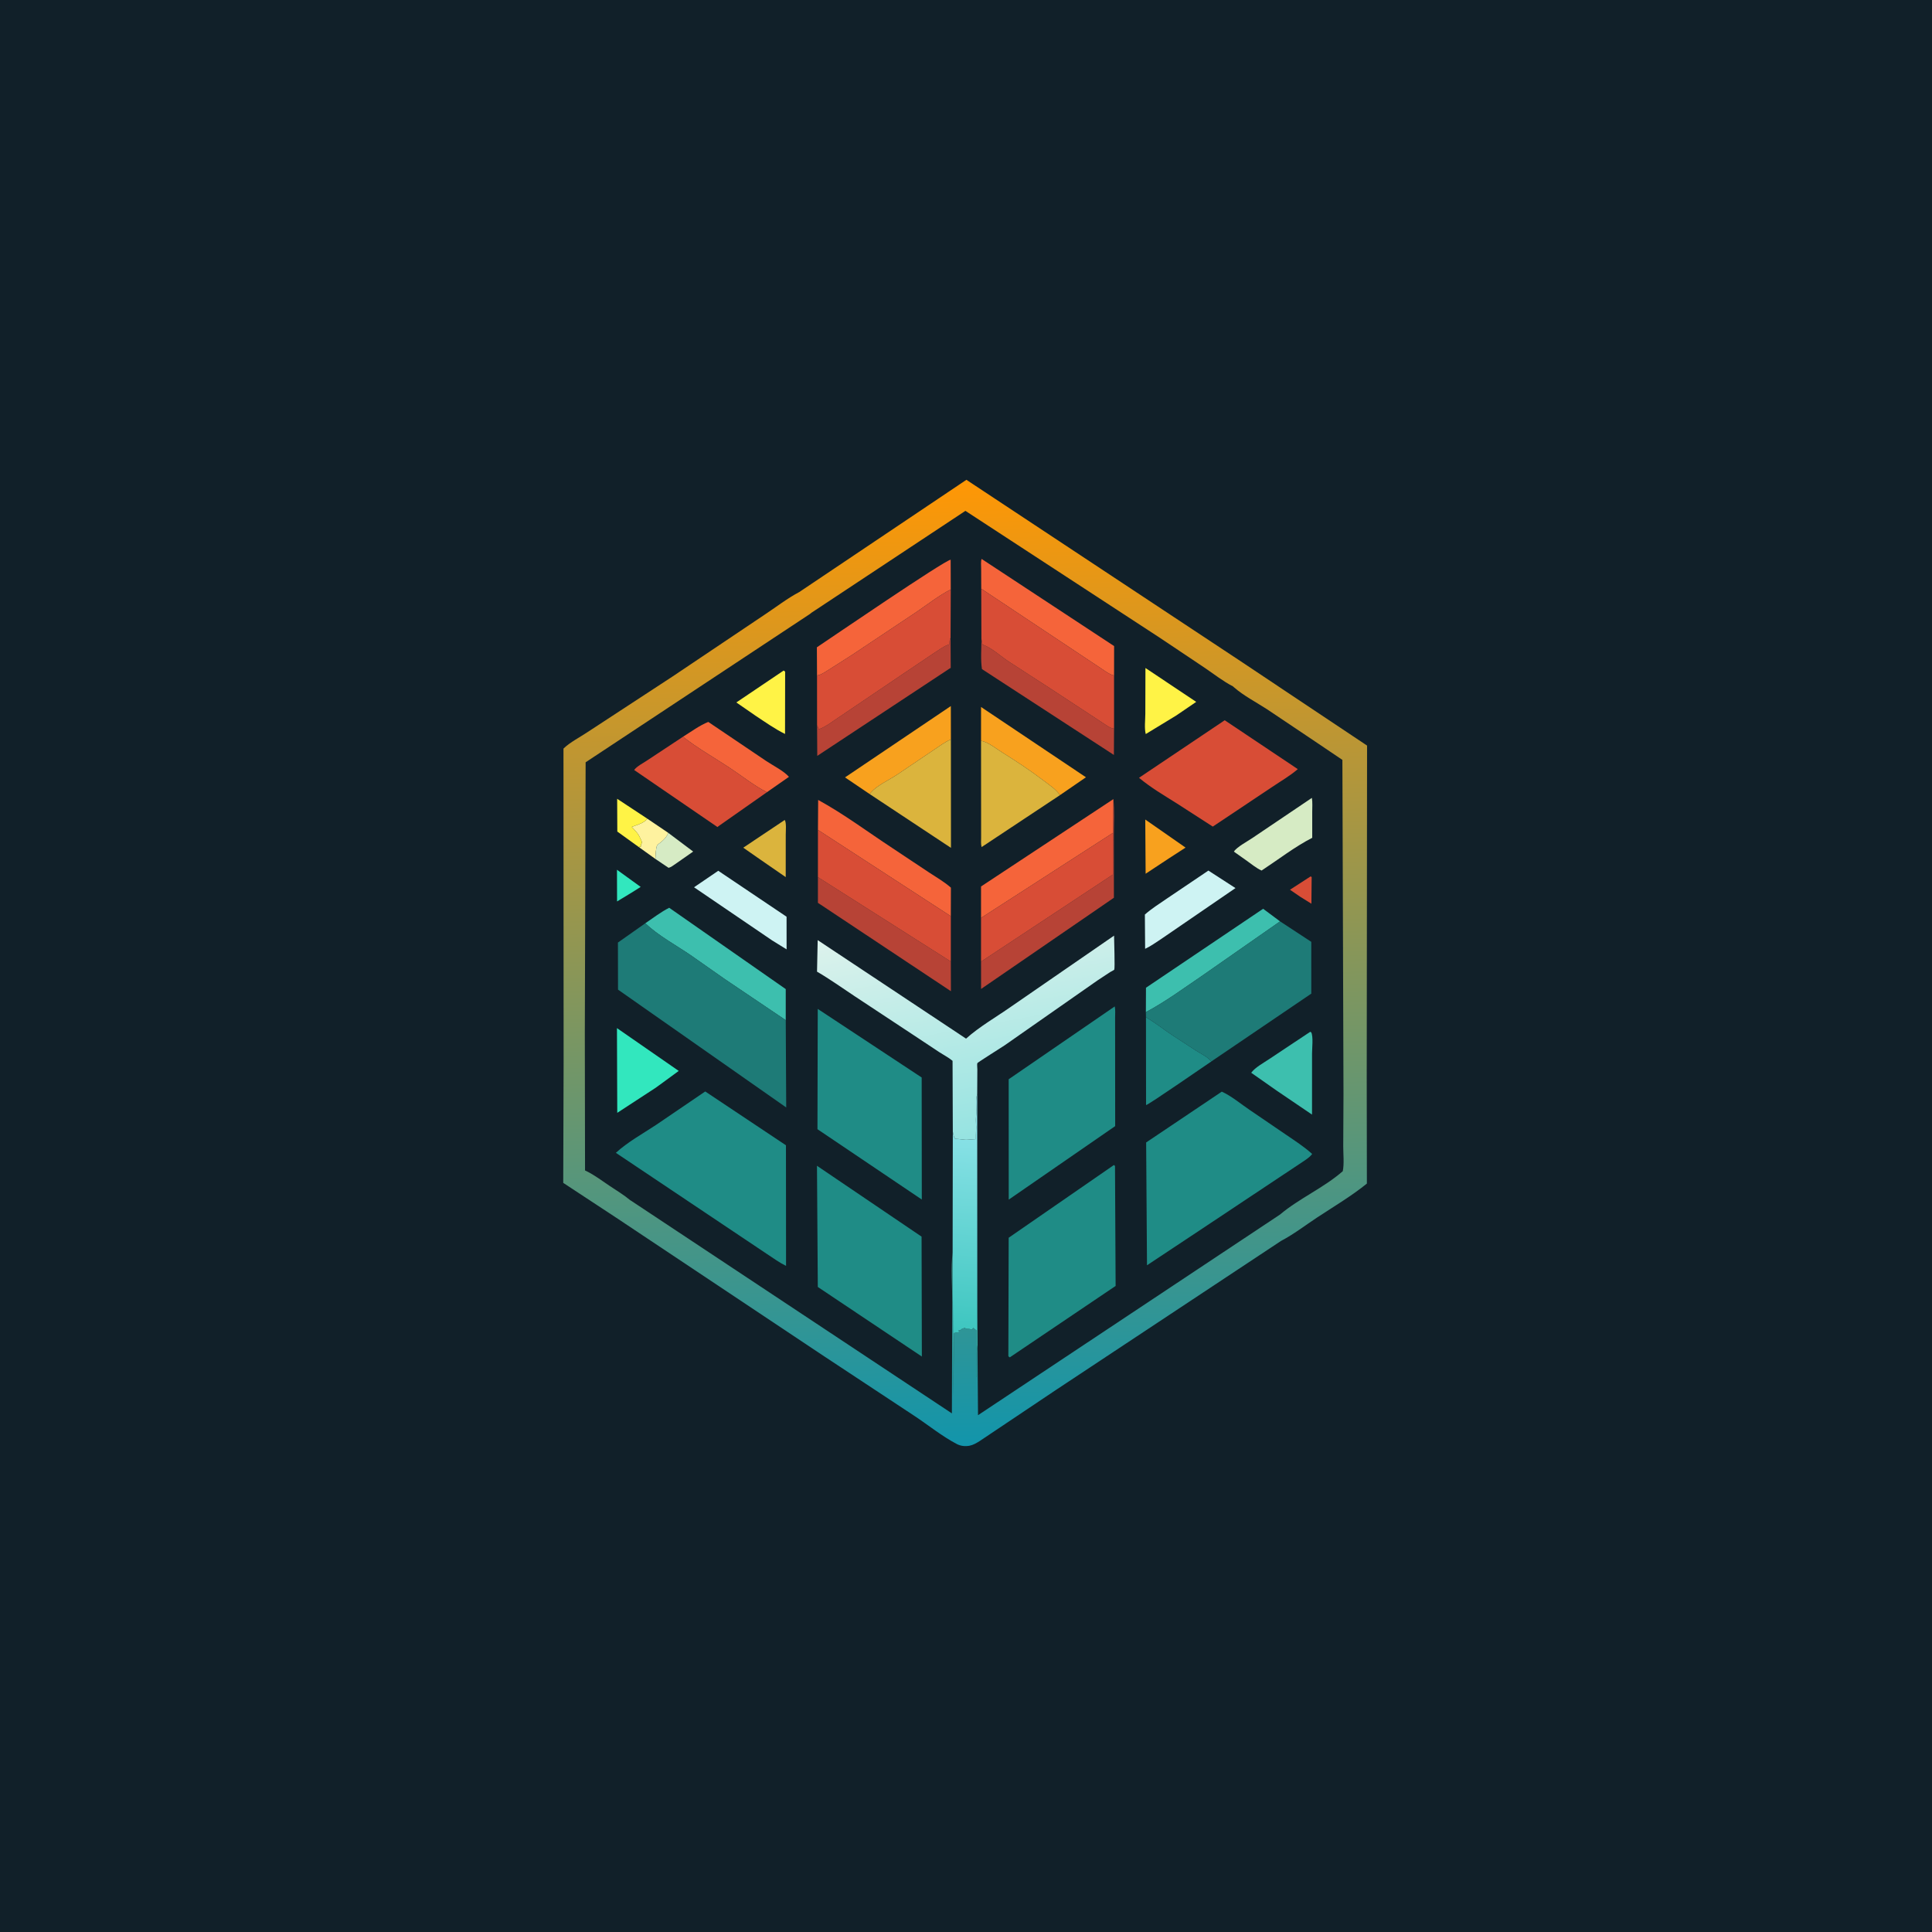 <?xml version="1.0" encoding="utf-8" ?>
<svg xmlns="http://www.w3.org/2000/svg" xmlns:xlink="http://www.w3.org/1999/xlink" width="1024" height="1024">
	<path fill="#112029" d="M0 -0L1024 0L1024 1024L-0 1024L0 -0Z"/>
	<defs>
		<linearGradient id="gradient_0" gradientUnits="userSpaceOnUse" x1="501.024" y1="254.919" x2="521.44" y2="765.683">
			<stop offset="0" stop-color="#FF9705"/>
			<stop offset="1" stop-color="#1295AB"/>
		</linearGradient>
	</defs>
	<path fill="url(#gradient_0)" d="M423.672 313.77L512.209 254.309L656.416 349.701L724.576 395.174L724.395 570.992L724.476 627.31C716.286 633.987 706.841 639.524 698.022 645.353C691.875 649.417 685.512 654.303 679.015 657.689L559.689 736.693L519.095 763.892C517.491 764.876 515.801 765.881 513.934 766.25C511.65 766.701 509.236 766.457 507.157 765.376C499.427 761.356 492.019 755.335 484.721 750.497L436.895 718.92L356.605 665.399L326.532 645.364L298.525 626.945L298.728 562.905L298.655 396.766C302.053 393.43 307.559 390.633 311.605 387.902L356.484 358.546L405.053 325.935C411.105 321.954 417.274 317.13 423.672 313.77Z"/>
	<path fill="#112029" d="M430.122 324.745L511.691 270.763L614.874 338.127L638.779 354.129C643.482 357.329 648.425 361.204 653.477 363.774L654.031 364.275C658.982 368.651 665.992 372.311 671.597 375.943L697.218 393.127L711.498 402.761L712.077 579.868L711.944 607.589C711.934 611.693 712.507 616.757 711.702 620.749C701.627 629.579 688.618 635.141 678.421 643.744L518.367 750.078L518.071 712.896C517.29 718.14 517.773 724.163 517.755 729.5L517.5 729.75L517.5 705C516.791 704.71 517.1 704.899 516.419 704.287L515.897 703.803L514.965 704.828C514.217 704.434 513.891 704.306 513.015 704.332C512.101 704.359 512.115 704.266 511.334 703.836C510.524 704.057 509.96 704.182 509.306 704.746L508.92 705.128L508.174 704.882L508.287 706.418C507.254 706.33 506.653 706.265 505.637 706.536L505.301 740.016L504.91 663.746C503.893 672.195 504.747 681.892 504.719 690.451L504.517 749.116L334.553 636.446L334.059 636.157C330.717 633.349 326.678 630.941 323.045 628.493C319.024 625.784 314.964 622.713 310.593 620.605L310.081 620.366L309.968 547.717L310.394 404.031L429.334 325.385L430.122 324.745Z"/>
	<path fill="#D84D36" d="M694.65 464.511L695.211 464.848L695.074 478.989L689.067 475.25L683.721 471.581L694.65 464.511Z"/>
	<path fill="#32E7BE" d="M327.009 460.991L339.575 470.09L334.75 473.12L327.055 477.786L327.009 460.991Z"/>
	<path fill="#FEF29F" d="M338.912 449.195L338.975 448.52L339.625 448.875L339.755 447.5L340.25 446.755C340.034 445.6 340.203 446.087 339.725 445.08L339.324 444.25C338.382 441.828 336.586 440.189 334.847 438.27L336.75 437.584C339.113 436.737 340.909 436.14 342.787 434.356L343.177 433.968L354.193 441.419C353.309 443.661 352.178 444.777 350.377 446.317C349.926 446.702 348.596 447.561 348.324 448.029C347.531 449.391 347.53 453.512 347.362 455.251L338.912 449.195Z"/>
	<path fill="#D6EBC4" d="M354.193 441.419L367.401 451.346L357.954 457.942C356.822 458.688 355.69 459.651 354.362 459.967L347.362 455.251C347.53 453.512 347.531 449.391 348.324 448.029C348.596 447.561 349.926 446.702 350.377 446.317C352.178 444.777 353.309 443.661 354.193 441.419Z"/>
	<path fill="#FFF346" d="M338.912 449.195L327.189 440.739L327.104 423.378L343.177 433.968L342.787 434.356C340.909 436.14 339.113 436.737 336.75 437.584L334.847 438.27C336.586 440.189 338.382 441.828 339.324 444.25L339.725 445.08C340.203 446.087 340.034 445.6 340.25 446.755L339.755 447.5L339.625 448.875L338.975 448.52L338.912 449.195Z"/>
	<path fill="#F8A11E" d="M607.015 434.367L628.374 449.247L619.723 454.844L607.206 463.102L607.015 434.367Z"/>
	<path fill="#DBB43D" d="M415.935 434.596C416.881 436.085 416.46 440.422 416.463 442.335L416.446 464.885L403.273 455.793L393.942 449.293L415.935 434.596Z"/>
	<path fill="#FFF346" d="M415.361 355.396L416.139 356L416.081 389.01C410.699 386.367 405.572 382.728 400.567 379.42L390.277 372.312L415.361 355.396Z"/>
	<path fill="#FFF346" d="M607.109 354.053L634.023 372.009L623.452 379.217L607.27 389.067C606.468 386.02 607.036 381.621 607.043 378.366L607.109 354.053Z"/>
	<path fill="#D6EBC4" d="M695.323 422.895C695.724 425.293 695.503 427.968 695.505 430.406L695.509 444.057C686.296 448.766 677.347 455.722 668.68 461.4C665.799 460.148 662.853 457.608 660.234 455.804L653.982 451.38C655.501 448.941 661.173 445.952 663.736 444.199L695.323 422.895Z"/>
	<path fill="#F5643A" d="M361.992 390.492C366.271 387.848 370.761 384.498 375.402 382.633L406.166 403.387C409.689 405.747 415.478 408.631 418.164 411.738L406.483 419.888C399.647 416.442 393.18 411.202 386.775 406.971C378.625 401.589 369.618 396.542 361.992 390.492Z"/>
	<path fill="#3DBFAE" d="M694.449 546.877L695.002 547.184C696.125 549.498 695.41 555.609 695.411 558.339L695.399 590.762L676.749 578.109L663.169 568.587C665.316 565.677 669.856 563.279 672.829 561.25L694.449 546.877Z"/>
	<path fill="#32E7BE" d="M326.998 544.922L359.748 567.615L347.66 576.452L327.16 589.831L326.998 544.922Z"/>
	<path fill="#CEF3F3" d="M380.688 461.53L416.898 485.882L416.911 503.183L409.25 498.439L367.853 470.27L380.688 461.53Z"/>
	<path fill="#CEF3F3" d="M640.471 461.424L654.828 470.705L615.61 497.583C612.804 499.413 609.975 501.488 606.937 502.901L606.81 484.721C610.353 481.604 614.518 478.978 618.408 476.303L640.471 461.424Z"/>
	<path fill="#1F8C86" d="M607.385 539.179C612.167 541.932 616.48 545.427 621.073 548.477L634.002 556.906C636.553 558.519 640.204 560.227 642.032 562.594C638.265 565.104 608.586 585.69 607.434 585.714L607.385 539.179Z"/>
	<path fill="#F8A11E" d="M519.969 392.598L519.98 374.721L575.578 411.971L561.815 421.433C559.68 418.317 556.288 416.14 553.308 413.865C546.151 408.398 538.754 403.52 531.12 398.75C527.695 396.61 523.934 393.446 519.969 392.598Z"/>
	<path fill="#F8A11E" d="M460.956 420.876L447.877 412.034L503.963 374.229L503.998 391.919C500.776 393.223 497.926 395.531 495.004 397.412L475.848 410.34C471.321 413.454 464.129 416.463 460.956 420.876Z"/>
	<path fill="#3DBFAE" d="M607.338 536.443L607.389 523.522L669.485 481.668L678.457 488.345L636.876 517.356C627.345 523.803 617.498 531.085 607.338 536.443Z"/>
	<path fill="#B74336" d="M433.062 384.376L434 386.515C438.013 385.111 441.984 381.802 445.594 379.505L478.25 357.433L495.09 346.101C497.37 344.665 500.007 342.651 502.526 341.735L503.25 341.485C503.262 340.489 503.201 339.485 503.59 338.549L503.817 338.127L503.904 354.006L503.329 354.326L433.169 400.631L433.062 384.376Z"/>
	<path fill="#B74336" d="M520.165 338.712L520.75 341.652L521.446 341.897C525.657 343.472 530.742 348.053 534.549 350.576L556.658 364.89L583.257 382.342C585.055 383.444 588.404 386.149 590.474 386.184L590.389 400.139L520.45 354.632C519.688 349.692 520.199 343.758 520.165 338.712Z"/>
	<path fill="#B74336" d="M590.113 423.545C590.764 429.66 590.377 435.996 590.373 442.148L590.389 475.827L519.993 524.168L519.971 509.679L589.854 463.529L589.904 441.427L590.113 423.545Z"/>
	<path fill="#B74336" d="M433.519 464.911L503.958 509.628L504.005 525.357L433.51 478.52L433.519 464.911Z"/>
	<path fill="#3DBFAE" d="M342.021 489.356C346.113 486.586 350.285 483.365 354.692 481.135L416.461 524.242L416.463 540.72L384.315 519.048L365.882 506.131C358.141 500.885 348.748 495.792 342.021 489.356Z"/>
	<path fill="#F5643A" d="M433.04 358.016L432.962 343.08C441.089 337.665 500.43 297.091 503.872 296.654L503.925 312.416C497.515 315.691 491.488 320.48 485.5 324.522L451.245 347.349L438.849 355.233C437.122 356.269 435.035 357.779 433.04 358.016Z"/>
	<path fill="#F5643A" d="M433.53 439.856L433.642 423.981C447.183 431.379 459.838 440.86 472.746 449.345L492.284 462.332C496.184 464.923 500.514 467.381 504.006 470.477L503.957 485.606L433.53 439.856Z"/>
	<path fill="#F5643A" d="M520.078 312.031L520.036 301.31C520.031 299.697 519.784 297.778 520.259 296.235L590.506 342.436L590.474 358.037C587.913 357.611 584.167 354.514 581.865 353.118L520.078 312.031Z"/>
	<path fill="#F5643A" d="M519.966 486.515L519.971 469.848L590.113 423.545L589.904 441.427L519.966 486.515Z"/>
	<path fill="#DBB43D" d="M519.969 392.598C523.934 393.446 527.695 396.61 531.12 398.75C538.754 403.52 546.151 408.398 553.308 413.865C556.288 416.14 559.68 418.317 561.815 421.433L520.274 448.971C519.815 447.397 520.018 445.46 520.018 443.813L520.008 433.174L519.969 392.598Z"/>
	<path fill="#DBB43D" d="M460.956 420.876C464.129 416.463 471.321 413.454 475.848 410.34L495.004 397.412C497.926 395.531 500.776 393.223 503.998 391.919L504.033 449.388L460.956 420.876Z"/>
	<defs>
		<linearGradient id="gradient_1" gradientUnits="userSpaceOnUse" x1="504.916" y1="739.493" x2="518.428" y2="580.579">
			<stop offset="0" stop-color="#25BDB3"/>
			<stop offset="1" stop-color="#98E7EE"/>
		</linearGradient>
	</defs>
	<path fill="url(#gradient_1)" d="M505.011 599.74C505.312 601.297 505.307 602.384 506.336 603.614C508.393 603.58 511.178 604.284 512.998 604.069L517.25 603.755L517.255 601.75L517.382 597.5C517.39 595.714 517.137 593.861 517.31 592.093C517.55 589.647 517.428 586.961 517.378 584.5C517.346 582.959 517.479 581.777 517.816 580.262L517.939 579.726L517.991 695.671L518.071 712.896C517.29 718.14 517.773 724.163 517.755 729.5L517.5 729.75L517.5 705C516.791 704.71 517.1 704.899 516.419 704.287L515.897 703.803L514.965 704.828C514.217 704.434 513.891 704.306 513.015 704.332C512.101 704.359 512.115 704.266 511.334 703.836C510.524 704.057 509.96 704.182 509.306 704.746L508.92 705.128L508.174 704.882L508.287 706.418C507.254 706.33 506.653 706.265 505.637 706.536L505.301 740.016L504.91 663.746L505.011 599.74Z"/>
	<path fill="#D84D36" d="M406.483 419.888L380.845 437.871L380.268 438.354L336.13 408.118C337.447 406.207 340.922 404.433 342.913 403.096L361.992 390.492C369.618 396.542 378.625 401.589 386.775 406.971C393.18 411.202 399.647 416.442 406.483 419.888Z"/>
	<path fill="#D84D36" d="M589.904 441.427L589.854 463.529L519.971 509.679L519.966 486.515L589.904 441.427Z"/>
	<path fill="#D84D36" d="M433.53 439.856L503.957 485.606L503.958 509.628L433.519 464.911L433.53 439.856Z"/>
	<path fill="#D84D36" d="M520.078 312.031L581.865 353.118C584.167 354.514 587.913 357.611 590.474 358.037L590.474 386.184C588.404 386.149 585.055 383.444 583.257 382.342L556.658 364.89L534.549 350.576C530.742 348.053 525.657 343.472 521.446 341.897L520.75 341.652L520.165 338.712L520.078 312.031Z"/>
	<path fill="#D84D36" d="M433.04 358.016C435.035 357.779 437.122 356.269 438.849 355.233L451.245 347.349L485.5 324.522C491.488 320.48 497.515 315.691 503.925 312.416L503.817 338.127L503.59 338.549C503.201 339.485 503.262 340.489 503.25 341.485L502.526 341.735C500.007 342.651 497.37 344.665 495.09 346.101L478.25 357.433L445.594 379.505C441.984 381.802 438.013 385.111 434 386.515L433.062 384.376L433.04 358.016Z"/>
	<path fill="#D84D36" d="M649.126 381.747L687.857 407.651C683.785 411.197 678.653 414.138 674.162 417.183L642.803 438.111L623.925 425.943C617.019 421.597 609.983 417.497 603.706 412.243L649.126 381.747Z"/>
	<defs>
		<linearGradient id="gradient_2" gradientUnits="userSpaceOnUse" x1="528.978" y1="601.303" x2="507.914" y2="486.445">
			<stop offset="0" stop-color="#95E3E1"/>
			<stop offset="1" stop-color="#DCF2EC"/>
		</linearGradient>
	</defs>
	<path fill="url(#gradient_2)" d="M505.011 599.74L504.875 562.262C502.83 560.538 500.143 559.159 497.888 557.696L484.507 548.826L452.968 528.002C446.386 523.638 439.865 518.964 433.037 515.003L433.389 498.287L512.028 550.5C519.055 544.165 527.991 539.09 535.756 533.634L590.477 495.906C590.489 498.036 591.012 513.267 590.578 513.961C590.451 514.166 588.688 515.055 588.379 515.241L581.68 519.659L532.427 554.088C530.971 555.08 518.213 563.069 518.009 563.494C517.792 563.947 518.013 566.12 518.014 566.811L517.939 579.726L517.816 580.262C517.479 581.777 517.346 582.959 517.378 584.5C517.428 586.961 517.55 589.647 517.31 592.093C517.137 593.861 517.39 595.714 517.382 597.5L517.255 601.75L517.25 603.755L512.998 604.069C511.178 604.284 508.393 603.58 506.336 603.614C505.307 602.384 505.312 601.297 505.011 599.74Z"/>
	<path fill="#1E7B77" d="M678.457 488.345L695.008 499.199L695.015 526.645L642.032 562.594C640.204 560.227 636.553 558.519 634.002 556.906L621.073 548.477C616.48 545.427 612.167 541.932 607.385 539.179L607.338 536.443C617.498 531.085 627.345 523.803 636.876 517.356L678.457 488.345Z"/>
	<path fill="#1F8C86" d="M433.014 617.89L488.454 655.443L488.6 718.995L433.454 682.117L433.014 617.89Z"/>
	<path fill="#1F8C86" d="M433.424 534.748L488.508 571.094L488.57 635.778L433.27 598.499L433.424 534.748Z"/>
	<path fill="#1F8C86" d="M590.838 533.426C591.244 535.305 591.027 537.492 591.028 539.411L591.038 550.832L591.067 596.867L534.648 635.831L534.62 572.026L590.838 533.426Z"/>
	<path fill="#1F8C86" d="M590.416 617.474L590.975 618L591.303 681.575L535.302 719.369C534.754 719.334 535.095 719.417 534.45 718.75L534.62 656.028L590.416 617.474Z"/>
	<path fill="#1E7B77" d="M416.463 540.72L416.71 586.976L327.565 524.53L327.51 499.574L342.021 489.356C348.748 495.792 358.141 500.885 365.882 506.131L384.315 519.048L416.463 540.72Z"/>
	<path fill="#1F8C86" d="M647.574 578.596C652.62 580.866 657.681 585.13 662.316 588.259L681.518 601.348C686.284 604.6 691.186 607.745 695.474 611.624C694.021 613.686 690.711 615.561 688.634 617L670.561 629.013L637.212 651.203L607.933 670.623L607.481 605.528L647.574 578.596Z"/>
	<path fill="#1F8C86" d="M373.778 578.504L416.575 607.024L416.625 670.959C413.047 669.197 409.634 666.706 406.306 664.511L388.781 652.779L326.423 611.02C332.509 605.395 340.759 600.837 347.691 596.253L373.778 578.504Z"/>
</svg>
